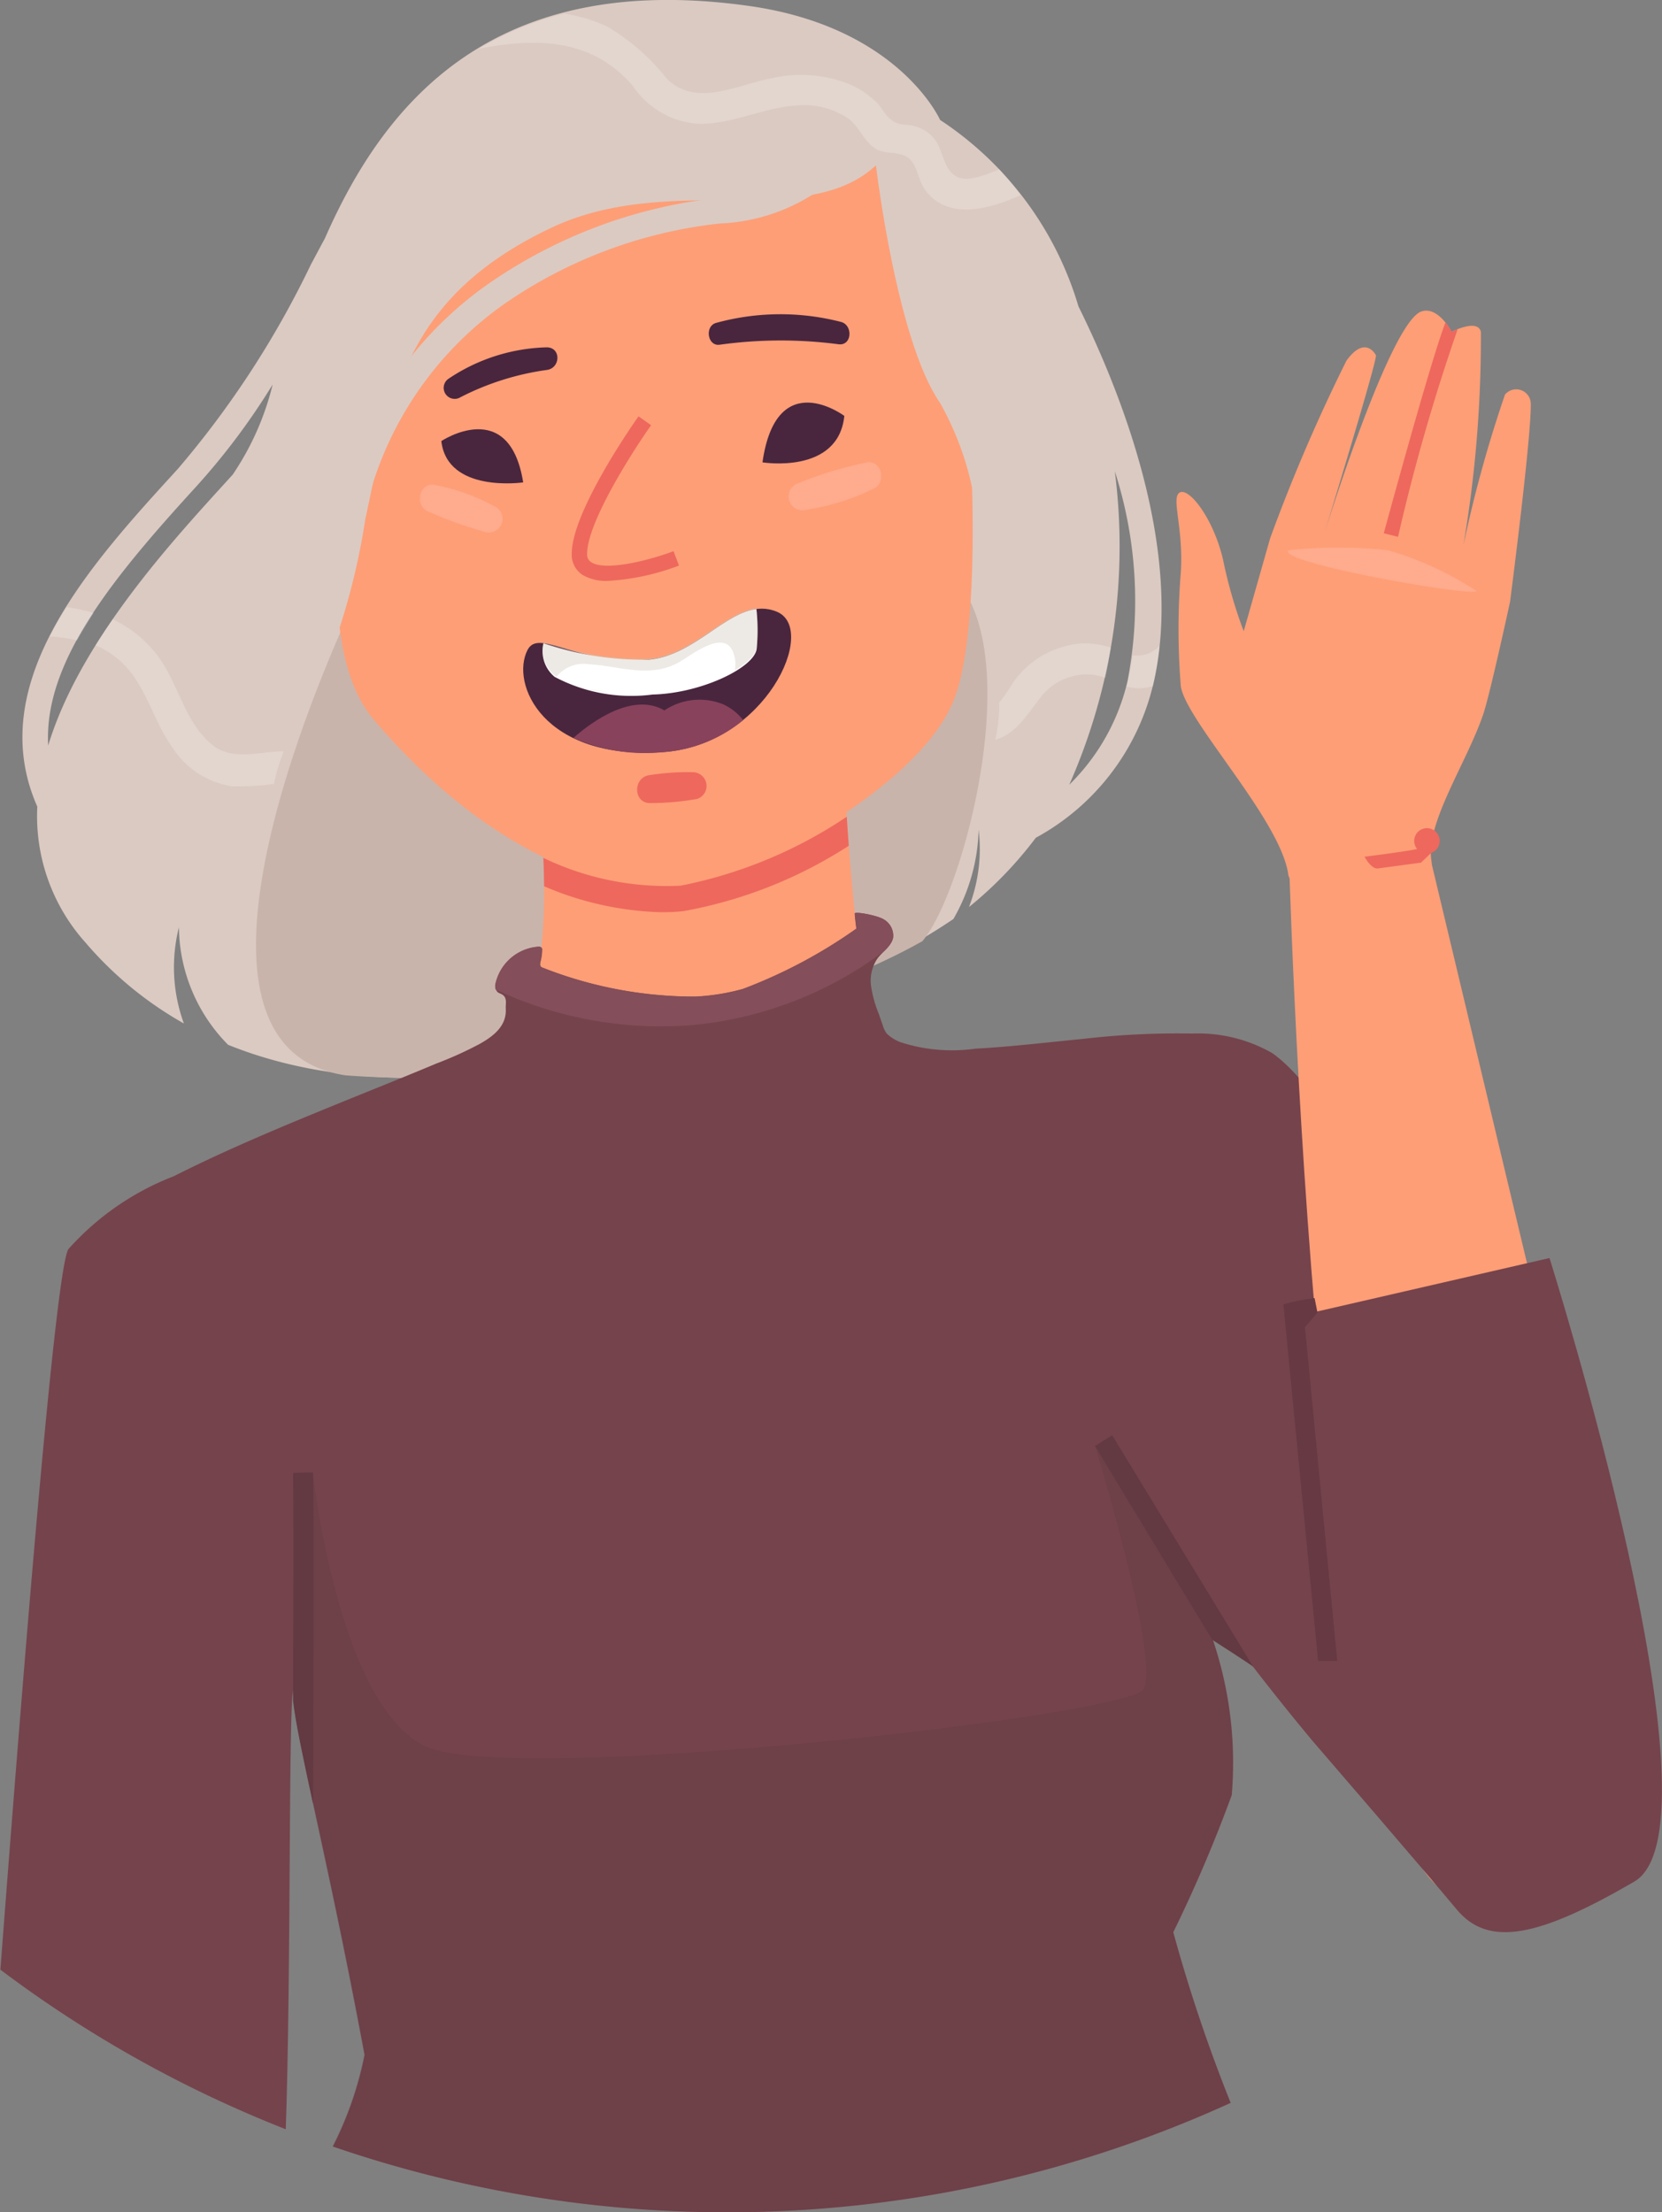 <svg xmlns="http://www.w3.org/2000/svg" width="42.634" height="56.761" viewBox="0 0 42.634 56.761">
  <rect x="0" y="0" width="42.634" height="56.761" fill="#808080" stroke="none"/>
  <g id="Group_181" data-name="Group 181" transform="translate(-627.335 -453.538)">
    <g id="Group_146" data-name="Group 146">
      <path id="Path_288" data-name="Path 288" d="M655,461.4a8.668,8.668,0,0,0-3.549-4.784s-1.053-2.383-4.9-2.925c-6.578-.927-9.356,2.489-10.88,5.959q-.184.344-.364.681a24.078,24.078,0,0,1-3.415,5.244c-2.235,2.443-5.007,5.477-3.6,8.659a4.855,4.855,0,0,0,1.238,3.49,9.33,9.33,0,0,0,2.522,2.074,4.2,4.2,0,0,1-.127-2.469,4.346,4.346,0,0,0,1.261,3.016c5.782,2.34,13.122-.862,13.369-1.027a14.39,14.39,0,0,0,5.236-2.2,4.822,4.822,0,0,0,.648-2.292,4.129,4.129,0,0,1-.248,1.985,10.113,10.113,0,0,0,1.715-1.778,6.074,6.074,0,0,0,2.988-3.842C657.761,467.72,656.056,463.532,655,461.4Zm-21.7,4.321c-1.429,1.573-3.893,4.191-4.729,6.945-.119-2.143,1.655-4.3,3.8-6.647a17.532,17.532,0,0,0,1.958-2.615A7.107,7.107,0,0,1,633.3,465.722Zm22.954,5.314a5.462,5.462,0,0,1-1.49,2.637,15.134,15.134,0,0,0,1.168-8.043A10.854,10.854,0,0,1,656.254,471.036Z" fill="#dbcac2"/>
    </g>
    <g id="Group_149" data-name="Group 149" opacity="0.22">
      <g id="Group_147" data-name="Group 147">
        <path id="Path_289" data-name="Path 289" d="M655.073,470.048a2.35,2.35,0,0,0-1.784,1.054,3.583,3.583,0,0,1-.323.465,3.969,3.969,0,0,1-.1.95c.512-.136.793-.611,1.139-1.057a1.513,1.513,0,0,1,1.271-.618,1.414,1.414,0,0,1,.415.087c.053-.253.1-.512.138-.774A2.081,2.081,0,0,0,655.073,470.048Z" fill="#fff"/>
      </g>
      <g id="Group_148" data-name="Group 148">
        <path id="Path_290" data-name="Path 290" d="M656.912,471.143a7.967,7.967,0,0,0,.171-1.034.8.8,0,0,1-.691.243,6.868,6.868,0,0,1-.138.718c-.007.028-.016.054-.023.082a1.19,1.19,0,0,0,.344.044A1.422,1.422,0,0,0,656.912,471.143Z" fill="#fff"/>
      </g>
    </g>
    <g id="Group_152" data-name="Group 152" opacity="0.22">
      <g id="Group_150" data-name="Group 150">
        <path id="Path_291" data-name="Path 291" d="M629.043,469.115q-.234.372-.429.753a4.1,4.1,0,0,1,.7.1c.128-.232.27-.465.424-.7A4.191,4.191,0,0,0,629.043,469.115Z" fill="#fff"/>
      </g>
      <g id="Group_151" data-name="Group 151">
        <path id="Path_292" data-name="Path 292" d="M634.44,473.324c.046-.17.113-.338.168-.508-.646,0-1.317.266-1.855-.189-.673-.568-.841-1.527-1.343-2.222a3.072,3.072,0,0,0-1.185-.977q-.227.328-.438.667a2.342,2.342,0,0,1,.574.352c.7.583.87,1.524,1.379,2.243a2.222,2.222,0,0,0,1.542,1.022,6.248,6.248,0,0,0,1.083-.063C634.388,473.54,634.412,473.432,634.44,473.324Z" fill="#fff"/>
      </g>
    </g>
    <g id="Group_153" data-name="Group 153">
      <path id="Path_293" data-name="Path 293" d="M646.553,479.353a15.759,15.759,0,0,0,4.441-1.665c.969-1.125,2.394-6.313,1.239-8.7s-15.69-.269-15.69-.269-5.706,11.612-.341,12.41A21.636,21.636,0,0,0,646.553,479.353Z" fill="#c9b4ab"/>
    </g>
    <g id="Group_154" data-name="Group 154">
      <path id="Path_294" data-name="Path 294" d="M650.993,480.527a1.408,1.408,0,0,1-1-.366,6.441,6.441,0,0,1-.692-2.832c-.241-2.121-.347-4.733-.347-4.733l-7.765,1.767s.592,5.132-1.053,6.054a14.9,14.9,0,0,1-1.638.7v5.673h12.495Z" fill="#fe9e76"/>
    </g>
    <path id="Path_295" data-name="Path 295" d="M659.969,480.557a3.83,3.83,0,0,0-2.056-.5,20.935,20.935,0,0,0-2.8.137c-.917.089-1.833.2-2.753.25a4.3,4.3,0,0,1-1.918-.163,1.044,1.044,0,0,1-.363-.227.705.705,0,0,1-.1-.211l-.1-.288a3.086,3.086,0,0,1-.2-.72,1.011,1.011,0,0,1,.169-.71c.136-.18.36-.313.4-.535a.482.482,0,0,0-.243-.462c-.156-.1-.741-.209-.74-.149s.033.328.042.388a12.867,12.867,0,0,1-2.91,1.547,5.558,5.558,0,0,1-1.072.188c-.05,0-.1.007-.15.009a10.607,10.607,0,0,1-3.908-.739.138.138,0,0,1-.052-.028c-.036-.035-.023-.094-.011-.142a1.239,1.239,0,0,0,.039-.284.1.1,0,0,0-.011-.06.1.1,0,0,0-.091-.027,1.217,1.217,0,0,0-1.086.926.241.241,0,0,0,.035.227c.039.039.1.049.142.081.118.086.07.233.077.353.026.438-.307.7-.661.9a9.49,9.49,0,0,1-1.116.506c-.836.352-1.68.686-2.52,1.029-1.424.581-2.848,1.172-4.221,1.865a6.986,6.986,0,0,0-2.7,1.868c-.332.489-1.157,10.763-1.746,18.489a31,31,0,0,0,7.32,4.094c.139-4.024.069-10.452.186-11.273-.027.856.827,3.931,1.839,9.366a8.977,8.977,0,0,1-.815,2.351,31.124,31.124,0,0,0,23.03-1.12,40.716,40.716,0,0,1-1.472-4.378,36.607,36.607,0,0,0,1.5-3.52,9.86,9.86,0,0,0-2.015-6.844A66.746,66.746,0,0,0,661,498.2a29.581,29.581,0,0,0,5.482-4.08C664.86,489.249,662.186,482.118,659.969,480.557Z" fill="#75434c"/>
    <g id="Group_155" data-name="Group 155">
      <path id="Path_296" data-name="Path 296" d="M638.388,458.052s-4.244,10.7-1.449,13.971,5.571,4.27,7.451,4.349c1.315.055,6.295-2.313,7.379-4.789s.279-12.214-.691-14.149S640.9,454.79,638.388,458.052Z" fill="#fe9e76"/>
    </g>
    <g id="Group_156" data-name="Group 156">
      <path id="Path_297" data-name="Path 297" d="M649.056,474.494a11.686,11.686,0,0,1-4.26,1.768,7.283,7.283,0,0,1-3.523-.713c.01.223.017.469.019.728a8.124,8.124,0,0,0,3.02.667,5.4,5.4,0,0,0,.552-.028,11.573,11.573,0,0,0,4.244-1.678C649.089,474.98,649.071,474.73,649.056,474.494Z" fill="#ee685d"/>
    </g>
    <g id="Group_157" data-name="Group 157">
      <path id="Path_298" data-name="Path 298" d="M660.382,474.929c0,.136.672,27.211,4.435,27.256s5.307-1.076,4.971-2.486-5.912-24.77-5.912-24.77Z" fill="#fe9e76"/>
    </g>
    <g id="Group_158" data-name="Group 158">
      <path id="Path_299" data-name="Path 299" d="M650.4,456.3c-4.017-2.287-9.443-1.885-11.272-.278s-4.055,9.8-4.024,10.016a45.859,45.859,0,0,0,.4,5.053,17.437,17.437,0,0,0,1.2-4.223c.664-3.056.929-5.668,4.779-7.488,3.032-1.433,6.53.073,8.322-1.6,0,0,.527,4.48,1.639,6.087a7.674,7.674,0,0,1,.988,4.1S654.414,458.588,650.4,456.3Z" fill="#dbcac2"/>
    </g>
    <g id="Group_160" data-name="Group 160">
      <g id="Group_159" data-name="Group 159">
        <path id="Path_300" data-name="Path 300" d="M636.548,467.559l-.657-.032a9.434,9.434,0,0,1,3.943-6.686,12.7,12.7,0,0,1,5.867-2.218,4.477,4.477,0,0,0,2.234-.708l.456.473a4.8,4.8,0,0,1-2.583.884,11.961,11.961,0,0,0-5.587,2.1A8.94,8.94,0,0,0,636.548,467.559Z" fill="#dbcac2"/>
      </g>
    </g>
    <g id="Group_162" data-name="Group 162">
      <g id="Group_161" data-name="Group 161">
        <path id="Path_301" data-name="Path 301" d="M642.938,468.442a1.192,1.192,0,0,1-.67-.16.621.621,0,0,1-.267-.535c0-1.1,1.644-3.429,1.714-3.527l.322.228c-.457.643-1.641,2.489-1.641,3.3a.226.226,0,0,0,.1.211c.355.245,1.487-.041,2.117-.279l.139.369A6.1,6.1,0,0,1,642.938,468.442Z" fill="#ee685d"/>
      </g>
    </g>
    <g id="Group_163" data-name="Group 163">
      <path id="Path_302" data-name="Path 302" d="M660.683,487.289l6.4-1.473s4.61,14.583,2.174,16-3.736,1.7-4.554.714S661,498.2,661,498.2Z" fill="#75434c"/>
    </g>
    <g id="Group_164" data-name="Group 164">
      <path id="Path_303" data-name="Path 303" d="M660.382,475.972c-.2-1.4-2.605-3.915-2.756-4.82a18.194,18.194,0,0,1,0-2.934c.068-1.092-.227-1.84-.058-2.02.213-.226.877.586,1.138,1.686a12.053,12.053,0,0,0,.533,1.85l.678-2.385a44.484,44.484,0,0,1,1.956-4.554c.442-.615.707-.239.757-.142s-1.329,4.591-1.329,4.591,1.689-5.454,2.5-5.716c.432-.139.771.524.771.524s.67-.348.751,0a31.832,31.832,0,0,1-.449,5.48,32.715,32.715,0,0,1,1.067-3.869.374.374,0,0,1,.662.252c.009.9-.532,5.065-.532,5.065s-.5,2.311-.683,2.87c-.412,1.233-1.495,2.812-1.333,3.778C664.209,476.529,660.5,476.81,660.382,475.972Z" fill="#fe9e76"/>
    </g>
    <g id="Group_165" data-name="Group 165">
      <path id="Path_304" data-name="Path 304" d="M640.868,470.213c.293-.568,1.288.409,3.109.248,1.354-.119,2.228-1.673,3.29-1.226s-.3,3.426-2.931,3.6C641.263,473.045,640.421,471.079,640.868,470.213Z" fill="#49263e"/>
    </g>
    <g id="Group_166" data-name="Group 166">
      <path id="Path_305" data-name="Path 305" d="M646.745,470.191a5.013,5.013,0,0,0-.007-1.027c-.844.112-1.637,1.2-2.761,1.3a8,8,0,0,1-2.7-.421.854.854,0,0,0,.285.861,4.192,4.192,0,0,0,2.513.454C645.317,471.329,646.675,470.674,646.745,470.191Z" fill="#fff"/>
    </g>
    <g id="Group_167" data-name="Group 167" opacity="0.33">
      <path id="Path_306" data-name="Path 306" d="M642.912,471.292a4.616,4.616,0,0,0-.481-.071A4.172,4.172,0,0,0,642.912,471.292Z" fill="#c9c0b1"/>
    </g>
    <g id="Group_168" data-name="Group 168" opacity="0.33">
      <path id="Path_307" data-name="Path 307" d="M646.738,469.131c-.844.111-1.637,1.2-2.761,1.3a7.968,7.968,0,0,1-2.7-.422.854.854,0,0,0,.285.861.521.521,0,0,0,.05.032.881.881,0,0,1,.828-.321c.8.042,1.57.382,2.339-.066.333-.194,1.206-.9,1.392-.153a.842.842,0,0,1,.011.381c.323-.19.536-.4.563-.583A5,5,0,0,0,646.738,469.131Z" fill="#c9c0b1"/>
    </g>
    <g id="Group_169" data-name="Group 169">
      <path id="Path_308" data-name="Path 308" d="M640.054,466.548a5.235,5.235,0,0,0-1.523-.559c-.446-.126-.6.548-.172.691a10.407,10.407,0,0,0,1.442.513A.351.351,0,0,0,640.054,466.548Z" fill="#ffab8d"/>
    </g>
    <g id="Group_170" data-name="Group 170">
      <path id="Path_309" data-name="Path 309" d="M649.585,465.4a10,10,0,0,0-1.777.537.356.356,0,0,0,.207.681,5.9,5.9,0,0,0,1.767-.56C650.063,465.881,649.95,465.359,649.585,465.4Z" fill="#ffab8d"/>
    </g>
    <g id="Group_171" data-name="Group 171">
      <path id="Path_310" data-name="Path 310" d="M645.455,473.646a.356.356,0,0,0-.352-.295,6.391,6.391,0,0,0-1.087.072c-.457.042-.448.746.019.72a6.846,6.846,0,0,0,1.179-.106A.348.348,0,0,0,645.455,473.646Z" fill="#ee685d"/>
    </g>
    <g id="Group_172" data-name="Group 172">
      <path id="Path_311" data-name="Path 311" d="M646.4,472.015a1.394,1.394,0,0,0-.5-.4,1.613,1.613,0,0,0-1.522.151c-.837-.491-1.925.344-2.334.706a4.511,4.511,0,0,0,2.3.364A3.642,3.642,0,0,0,646.4,472.015Z" fill="#89425c"/>
    </g>
    <g id="Group_173" data-name="Group 173" opacity="0.22">
      <path id="Path_312" data-name="Path 312" d="M652.97,457.883l-.02.009c-.277.107-.757.324-1.052.188-.371-.17-.362-.7-.6-.985a.959.959,0,0,0-.537-.329c-.263-.06-.378.021-.634-.215-.1-.091-.185-.263-.282-.362a2.349,2.349,0,0,0-.669-.469,3.352,3.352,0,0,0-2.089-.165c-.87.171-1.9.74-2.649,0a5.53,5.53,0,0,0-1.527-1.336,4.094,4.094,0,0,0-1.1-.332,8.231,8.231,0,0,0-2.187.9c1.442-.277,2.891-.285,3.951.964a2.186,2.186,0,0,0,1.68.963c.871.02,1.669-.427,2.532-.469a2.031,2.031,0,0,1,1.28.314c.282.195.382.5.626.718.26.232.508.139.8.238.382.132.354.587.569.889.54.758,1.568.547,2.449.14A8.114,8.114,0,0,0,652.97,457.883Z" fill="#fff"/>
    </g>
    <g id="Group_174" data-name="Group 174">
      <path id="Path_313" data-name="Path 313" d="M661.057,486.843a5.267,5.267,0,0,0-.8.163l.891,9.15h.491l-.829-8.567.321-.374Z" fill="#663943"/>
    </g>
    <g id="Group_175" data-name="Group 175">
      <path id="Path_314" data-name="Path 314" d="M650.242,477.586a.482.482,0,0,0-.243-.462c-.156-.1-.741-.209-.74-.149s.033.328.042.388a12.867,12.867,0,0,1-2.91,1.547,5.558,5.558,0,0,1-1.072.188c-.05,0-.1.007-.15.009a10.607,10.607,0,0,1-3.908-.739.138.138,0,0,1-.052-.028c-.036-.035-.023-.094-.011-.142a1.239,1.239,0,0,0,.039-.284.1.1,0,0,0-.011-.06.1.1,0,0,0-.091-.027,1.217,1.217,0,0,0-1.086.926.311.311,0,0,0,0,.174,9.98,9.98,0,0,0,5.034.913,9.682,9.682,0,0,0,4.9-1.874A.743.743,0,0,0,650.242,477.586Z" fill="#844e5a"/>
    </g>
    <g id="Group_176" data-name="Group 176">
      <path id="Path_315" data-name="Path 315" d="M664.575,462.052a1.6,1.6,0,0,0-.16-.24c-.366.919-1.583,5.409-1.583,5.409l.366.091a50.605,50.605,0,0,1,1.53-5.328A1.664,1.664,0,0,0,664.575,462.052Z" fill="#ee685d"/>
    </g>
    <g id="Group_177" data-name="Group 177">
      <path id="Path_316" data-name="Path 316" d="M663.685,475.32c-.148.047-1.346.2-1.346.2s.17.325.347.3,1.1-.148,1.1-.148l.26-.249a.327.327,0,1,0-.358-.1Z" fill="#ee685d"/>
    </g>
    <g id="Group_178" data-name="Group 178">
      <path id="Path_317" data-name="Path 317" d="M660.382,467.657a11.662,11.662,0,0,1,2.559,0,8.3,8.3,0,0,1,2.269,1.045C665.194,468.865,660.093,467.984,660.382,467.657Z" fill="#ffab8d"/>
    </g>
    <g id="Group_179" data-name="Group 179">
      <path id="Path_318" data-name="Path 318" d="M638.656,464.855s1.744-1.162,2.1,1.06C640.756,465.915,638.811,466.2,638.656,464.855Z" fill="#49263e"/>
    </g>
    <g id="Group_180" data-name="Group 180">
      <path id="Path_319" data-name="Path 319" d="M648.994,464.209s-1.744-1.307-2.1,1.192C646.894,465.4,648.839,465.72,648.994,464.209Z" fill="#49263e"/>
    </g>
    <path id="Path_320" data-name="Path 320" d="M657.98,494.3a33.019,33.019,0,0,0-2.554-3.666s1.7,5.57,1.239,6.253-16.207,2.484-18.412,1.46-2.873-6.805-2.887-7l-.311.072.28,8.273c.339,1.568.821,3.749,1.345,6.564a8.977,8.977,0,0,1-.815,2.351,31.124,31.124,0,0,0,23.03-1.12,40.716,40.716,0,0,1-1.472-4.378,36.607,36.607,0,0,0,1.5-3.52,9.86,9.86,0,0,0-2.015-6.844C657.222,493.232,657.585,493.756,657.98,494.3Z" fill="#633942" opacity="0.35"/>
    <path id="Path_321" data-name="Path 321" d="M634.853,491.329c.013.5.011,3.148,0,5.843.055.516.241,1.392.51,2.637.024-6.389.013-8.043,0-8.492C635.2,491.318,635.023,491.32,634.853,491.329Z" fill="#633942"/>
    <path id="Path_322" data-name="Path 322" d="M659.484,496.306l-3.619-5.942-.439.274,3.011,4.977S659.463,496.271,659.484,496.306Z" fill="#633942"/>
    <path id="Path_323" data-name="Path 323" d="M641.349,462.45a4.723,4.723,0,0,0-2.5.8.282.282,0,0,0,.3.479,6.909,6.909,0,0,1,2.222-.7C641.72,462.973,641.73,462.442,641.349,462.45Z" fill="#49263e"/>
    <path id="Path_324" data-name="Path 324" d="M648.917,461.8a6.22,6.22,0,0,0-3.205.021c-.308.076-.232.613.09.561a11.382,11.382,0,0,1,3.052-.01C649.192,462.406,649.216,461.887,648.917,461.8Z" fill="#49263e"/>
  </g>
</svg>
